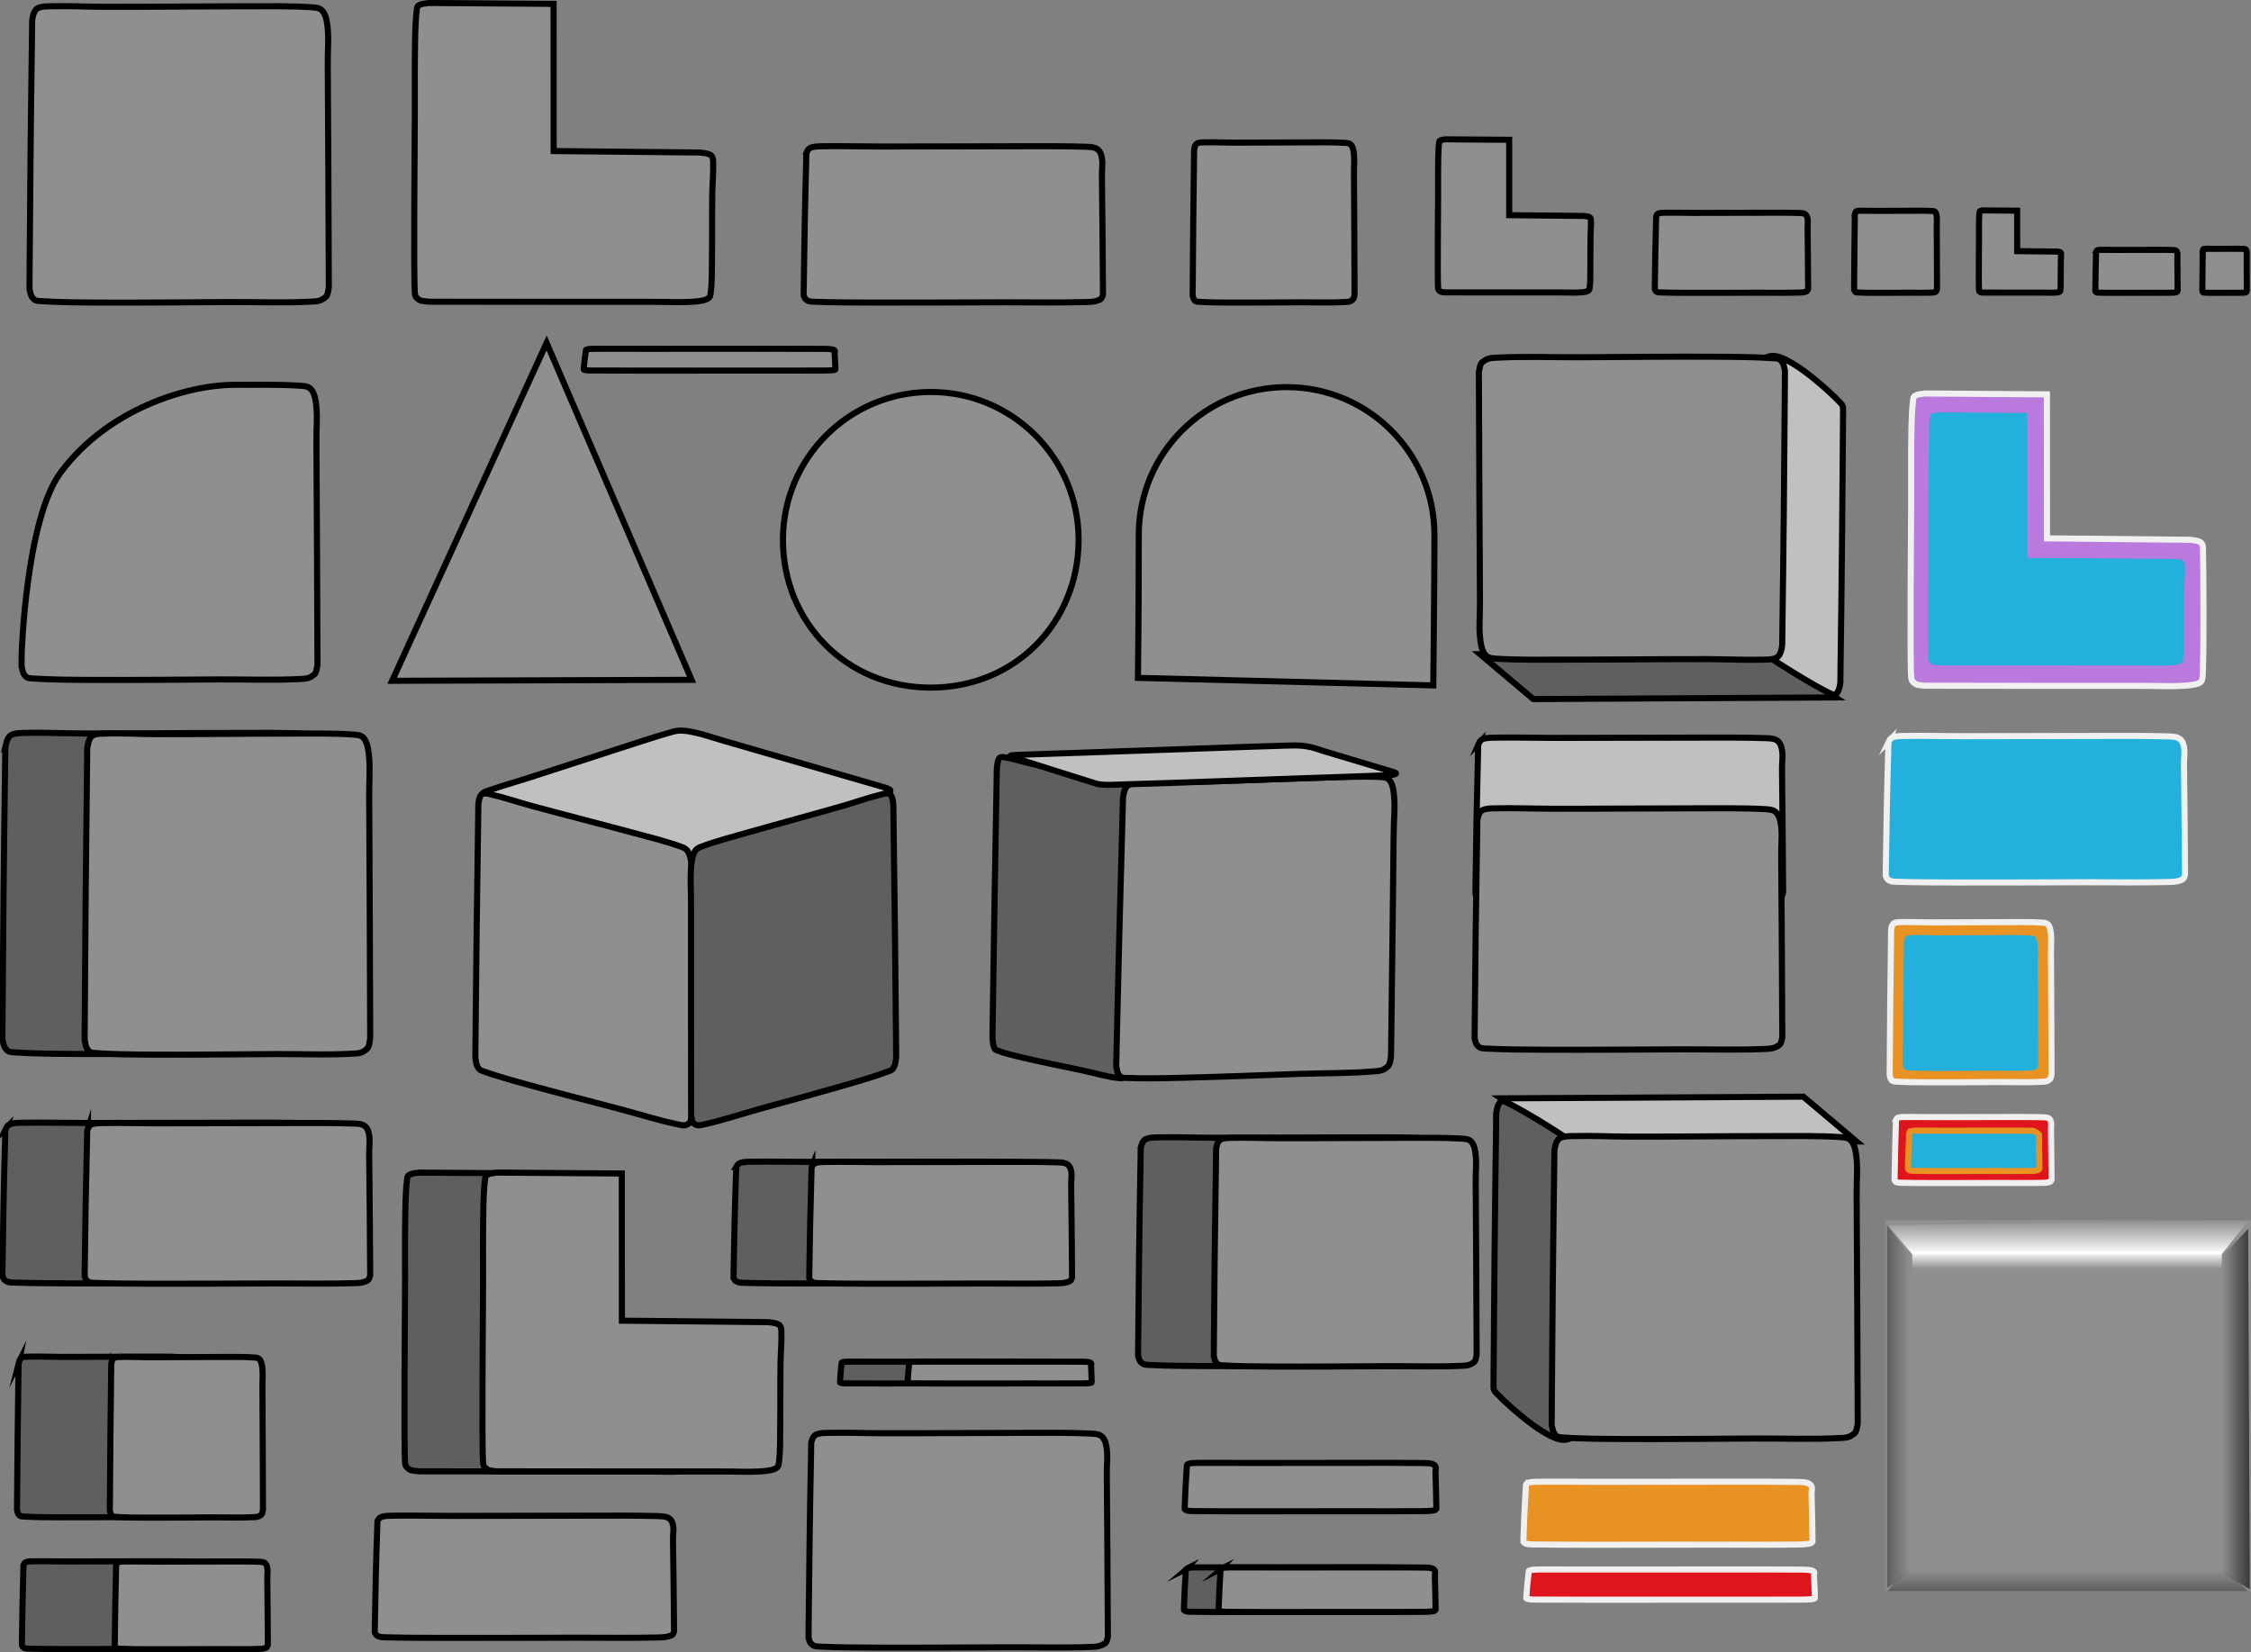 <svg version="1.1" xmlns="http://www.w3.org/2000/svg" xmlns:xlink="http://www.w3.org/1999/xlink" width="461.825" height="339.006" viewBox="0,0,461.825,339.006"><rect x="0" y="0" width="461.825" height="339.006" fill="#808080" stroke="none"/><defs><linearGradient x1="431.184" y1="266.583" x2="431.184" y2="273.583" gradientUnits="userSpaceOnUse" id="color-1"><stop offset="0" stop-color="#ffffff" stop-opacity="0"/><stop offset="1" stop-color="#ffffff"/></linearGradient><linearGradient x1="430.934" y1="273.083" x2="430.934" y2="276.583" gradientUnits="userSpaceOnUse" id="color-2"><stop offset="0" stop-color="#ffffff"/><stop offset="1" stop-color="#ffffff" stop-opacity="0"/></linearGradient><linearGradient x1="394.018" y1="304.833" x2="398.851" y2="304.833" gradientUnits="userSpaceOnUse" id="color-3"><stop offset="0" stop-color="#5f5f5f"/><stop offset="1" stop-color="#5f5f5f" stop-opacity="0"/></linearGradient><linearGradient x1="462.768" y1="305.333" x2="468.434" y2="305.333" gradientUnits="userSpaceOnUse" id="color-4"><stop offset="0" stop-color="#383838" stop-opacity="0"/><stop offset="1" stop-color="#383838"/></linearGradient><linearGradient x1="431.101" y1="338.298" x2="431.101" y2="342.666" gradientUnits="userSpaceOnUse" id="color-5"><stop offset="0" stop-color="#5f5f5f" stop-opacity="0"/><stop offset="1" stop-color="#5f5f5f"/></linearGradient></defs><g transform="translate(-6.859,-16.205)"><g data-paper-data="{&quot;isPaintingLayer&quot;:true}" fill-rule="nonzero" stroke-linejoin="miter" stroke-miterlimit="10" stroke-dasharray="" stroke-dashoffset="0" style="mix-blend-mode: normal"><path d="M13.628,19.466c0.142,-0.606 0.445,-1.295 0.932,-1.553c0.773,-0.404 1.586,-0.392 2.589,-0.414c3.722,-0.115 7.433,0.095 11.184,0.104c9.586,0.023 19.142,-0.107 28.788,-0.104c4.621,0.002 9.268,-0.102 13.876,0.207c1.158,0.08 1.698,0.279 2.175,0.932c0.666,0.985 0.818,2.29 0.932,3.521c0.218,2.475 -0.028,3.87 0,7.456c0.109,14.345 0.14,28.587 0.207,43.078c0.017,3.623 0.041,2.071 -0.104,3.107c-0.083,0.476 -0.184,1.081 -0.58,1.388c-0.707,0.541 -1.188,0.851 -2.63,0.891c-5.67,0.319 -11.396,0.075 -17.086,0.104c-8.945,0.044 -17.785,0.151 -26.613,0.104c-4.133,-0.021 -8.296,-0.043 -12.302,-0.311c-1.002,-0.067 -1.015,-0.228 -1.388,-0.58c-0.352,-0.373 -0.497,-0.911 -0.58,-1.388c-0.145,-1.036 -0.13,0.979 -0.104,-3.107c0.106,-16.344 0.263,-32.878 0.497,-49.291c0.058,-4.103 -0.04,-2.805 0.207,-4.142z" data-paper-data="{&quot;origPos&quot;:null}" fill="#8f8f8f" stroke="#000000" stroke-width="1.25" stroke-linecap="round"/><path d="M172.46,47.253c0.142,-0.32 0.445,-0.683 0.932,-0.82c0.773,-0.213 1.586,-0.207 2.589,-0.219c3.722,-0.061 7.433,0.05 11.184,0.055c9.586,0.012 19.142,-0.057 28.788,-0.055c4.621,0.001 9.268,-0.054 13.876,0.109c1.158,0.042 1.698,0.147 2.175,0.492c0.666,0.52 0.818,1.208 0.932,1.858c0.218,1.306 -0.028,2.042 0,3.934c0.109,7.569 0.14,15.084 0.207,22.73c0.017,1.912 0.041,1.093 -0.104,1.639c-0.083,0.251 -0.184,0.571 -0.58,0.732c-0.707,0.285 -1.188,0.449 -2.63,0.47c-5.67,0.168 -11.396,0.04 -17.086,0.055c-8.945,0.023 -17.785,0.08 -26.613,0.055c-4.133,-0.011 -8.296,-0.023 -12.302,-0.164c-1.002,-0.035 -1.015,-0.12 -1.388,-0.306c-0.352,-0.197 -0.497,-0.481 -0.58,-0.732c-0.145,-0.546 -0.13,0.517 -0.104,-1.639c0.106,-8.624 0.263,-17.348 0.497,-26.009c0.058,-2.165 -0.04,-1.48 0.207,-2.186z" data-paper-data="{&quot;origPos&quot;:null}" fill="#8f8f8f" stroke="#000000" stroke-width="1.25" stroke-linecap="round"/><path d="M251.943,46.482c0.077,-0.328 0.241,-0.7 0.504,-0.84c0.418,-0.218 0.858,-0.212 1.4,-0.224c2.013,-0.062 4.019,0.051 6.048,0.056c5.184,0.012 10.351,-0.058 15.568,-0.056c2.499,0.001 5.012,-0.055 7.504,0.112c0.626,0.043 0.918,0.151 1.176,0.504c0.36,0.533 0.442,1.238 0.504,1.904c0.118,1.338 -0.015,2.093 0,4.032c0.059,7.757 0.076,15.459 0.112,23.295c0.009,1.959 0.022,1.12 -0.056,1.68c-0.045,0.258 -0.099,0.585 -0.314,0.75c-0.382,0.293 -0.643,0.46 -1.422,0.482c-3.066,0.172 -6.163,0.041 -9.24,0.056c-4.837,0.024 -9.618,0.082 -14.392,0.056c-2.235,-0.011 -4.486,-0.023 -6.653,-0.168c-0.542,-0.036 -0.549,-0.123 -0.75,-0.314c-0.19,-0.202 -0.269,-0.493 -0.314,-0.75c-0.078,-0.56 -0.07,0.53 -0.056,-1.68c0.057,-8.838 0.142,-17.78 0.269,-26.655c0.032,-2.219 -0.021,-1.517 0.112,-2.24z" data-paper-data="{&quot;origPos&quot;:null}" fill="#8f8f8f" stroke="#000000" stroke-width="1.25" stroke-linecap="round"/><path d="M54.991,95.166c4.568,0.002 9.161,-0.101 13.716,0.206c1.144,0.079 1.679,0.278 2.149,0.928c0.658,0.981 0.809,2.281 0.921,3.507c0.215,2.466 -0.027,3.855 0,7.428c0.107,14.29 0.139,28.478 0.205,42.914c0.016,3.609 0.041,2.063 -0.102,3.095c-0.082,0.475 -0.182,1.078 -0.573,1.383c-0.699,0.539 -1.175,0.848 -2.6,0.887c-5.604,0.318 -11.266,0.075 -16.89,0.103c-8.842,0.044 -17.581,0.15 -26.307,0.103c-4.085,-0.021 -8.201,-0.043 -12.161,-0.309c-0.99,-0.067 -1.003,-0.227 -1.372,-0.578c-0.348,-0.371 -0.491,-0.908 -0.573,-1.383c-0.143,-1.031 -0.129,0.976 -0.102,-3.095c0,0 0.863,-27.549 7.978,-37.166c9.746,-13.173 26.175,-18.028 35.71,-18.024z" data-paper-data="{&quot;origPos&quot;:null}" fill="#8f8f8f" stroke="#000000" stroke-width="1.25" stroke-linecap="round"/><path d="M119.002,86.572l29.748,69.131l-61.437,0.198z" data-paper-data="{&quot;origPos&quot;:null}" fill="#8f8f8f" stroke="#000000" stroke-width="1.25" stroke-linecap="round"/><path d="M228.154,126.967c0,16.751 -12.843,30.33 -30.33,30.33c-17.486,0 -30.33,-13.579 -30.33,-30.33c0,-16.751 13.579,-30.33 30.33,-30.33c16.751,0 30.33,13.579 30.33,30.33z" data-paper-data="{&quot;origPos&quot;:null}" fill="#8f8f8f" stroke="#000000" stroke-width="1.25" stroke-linecap="butt"/><path d="M301.154,125.967c0,9.537 -0.235,30.88 -0.235,30.88l-60.595,-1.55c0,0 0.17,-12.579 0.17,-29.33c0,-16.751 13.579,-30.33 30.33,-30.33c16.751,0 30.33,13.579 30.33,30.33z" data-paper-data="{&quot;origPos&quot;:null}" fill="#8f8f8f" stroke="#000000" stroke-width="1.25" stroke-linecap="butt"/><g data-paper-data="{&quot;origPos&quot;:null}" stroke="#000000" stroke-width="1.25" stroke-linecap="round"><path d="M106.354,179.516c-0.34,-0.16 -0.629,-0.373 -0.48,-0.536c0.241,-0.257 0.812,-0.435 1.487,-0.662c2.486,-0.851 5.199,-1.63 7.795,-2.461c6.634,-2.123 13.136,-4.272 19.798,-6.413c3.191,-1.026 6.325,-2.079 9.729,-3.037c0.857,-0.24 1.374,-0.318 2.175,-0.285c1.172,0.061 2.221,0.304 3.191,0.539c1.941,0.476 2.781,0.826 5.394,1.579c10.454,3.015 20.779,6.024 31.31,9.079c2.632,0.764 1.527,0.43 2.176,0.681c0.287,0.119 0.655,0.27 0.604,0.423c-0.097,0.272 -0.204,0.444 -1.171,0.773c-3.683,1.326 -7.813,2.546 -11.72,3.815c-6.143,1.995 -12.168,3.981 -18.296,5.93c-2.868,0.913 -5.758,1.833 -8.717,2.665c-0.74,0.208 -0.865,0.177 -1.377,0.185c-0.513,-0.001 -1.002,-0.083 -1.404,-0.165c-0.849,-0.187 0.619,0.236 -2.319,-0.635c-11.752,-3.486 -23.606,-7.023 -35.319,-10.552c-2.928,-0.882 -2.057,-0.585 -2.854,-0.923z" data-paper-data="{&quot;origPos&quot;:null,&quot;origRot&quot;:0}" fill="#c0c0c0"/><path d="M105.127,180.412c0.105,-0.545 0.327,-1.137 0.68,-1.286c0.56,-0.231 1.148,-0.061 1.873,0.114c2.691,0.618 5.373,1.54 8.084,2.281c6.93,1.893 13.838,3.635 20.811,5.521c3.341,0.903 6.701,1.713 10.03,2.904c0.837,0.301 1.227,0.595 1.568,1.305c0.477,1.061 0.582,2.324 0.66,3.51c0.148,2.382 -0.036,3.652 -0.03,7.047c0.021,13.579 -0.014,27.046 -0.024,40.756c-0.003,3.427 0.022,1.966 -0.087,2.916c-0.062,0.434 -0.137,0.986 -0.425,1.198c-0.513,0.373 -0.863,0.573 -1.905,0.328c-4.1,-0.805 -8.239,-2.153 -12.352,-3.237c-6.467,-1.704 -12.858,-3.328 -19.239,-5.096c-2.987,-0.827 -5.997,-1.66 -8.892,-2.695c-0.724,-0.259 -0.733,-0.413 -1.001,-0.819c-0.253,-0.421 -0.356,-0.958 -0.414,-1.425c-0.101,-1.007 -0.098,0.9 -0.062,-2.956c0.142,-15.427 0.323,-31.023 0.558,-46.49c0.059,-3.867 -0.017,-2.659 0.166,-3.875z" data-paper-data="{&quot;origPos&quot;:null,&quot;origRot&quot;:0}" fill="#8f8f8f"/><path d="M190.018,180.412c0.174,1.216 0.102,0.008 0.158,3.875c0.223,15.467 0.394,31.064 0.529,46.49c0.034,3.857 0.036,1.949 -0.059,2.956c-0.055,0.466 -0.152,1.004 -0.392,1.425c-0.254,0.406 -0.262,0.56 -0.948,0.819c-2.743,1.035 -5.595,1.868 -8.426,2.695c-6.047,1.768 -12.103,3.392 -18.231,5.096c-3.898,1.084 -7.82,2.432 -11.705,3.237c-0.988,0.244 -1.319,0.045 -1.805,-0.328c-0.272,-0.212 -0.344,-0.764 -0.403,-1.198c-0.103,-0.95 -0.08,0.511 -0.083,-2.916c-0.009,-13.709 -0.042,-27.176 -0.022,-40.756c0.005,-3.395 -0.168,-4.665 -0.028,-7.047c0.074,-1.186 0.172,-2.449 0.625,-3.51c0.324,-0.71 0.693,-1.004 1.486,-1.305c3.155,-1.191 6.339,-2.001 9.505,-2.904c6.608,-1.886 13.154,-3.628 19.72,-5.521c2.57,-0.74 5.111,-1.663 7.661,-2.281c0.687,-0.175 1.244,-0.345 1.775,-0.114c0.334,0.149 0.545,0.741 0.644,1.286z" data-paper-data="{&quot;origPos&quot;:null,&quot;origRot&quot;:0,&quot;index&quot;:null}" fill="#5f5f5f"/></g><g data-paper-data="{&quot;origPos&quot;:null}" stroke="#000000" stroke-width="1.25" stroke-linecap="round"><path d="M211.454,173.218c0.071,-0.591 0.215,-1.248 0.437,-1.457c0.352,-0.326 0.718,-0.232 1.168,-0.154c1.674,0.258 3.34,0.838 5.026,1.221c4.309,0.981 8.605,1.806 12.941,2.774c2.077,0.464 4.167,0.825 6.235,1.594c0.519,0.195 0.76,0.448 0.967,1.147c0.288,1.05 0.341,2.367 0.378,3.606c0.069,2.491 -0.058,3.859 -0.087,7.44c-0.118,14.325 -0.27,28.54 -0.409,43.007c-0.035,3.617 -0.006,2.071 -0.083,3.09c-0.043,0.467 -0.095,1.061 -0.277,1.327c-0.324,0.469 -0.544,0.731 -1.193,0.626c-2.552,-0.248 -5.124,-1.064 -7.681,-1.605c-4.021,-0.85 -7.996,-1.627 -11.964,-2.557c-1.857,-0.434 -3.729,-0.872 -5.526,-1.54c-0.45,-0.167 -0.454,-0.329 -0.617,-0.717c-0.154,-0.407 -0.213,-0.959 -0.245,-1.443c-0.053,-1.048 -0.07,0.964 -0.01,-3.11c0.238,-16.298 0.502,-32.781 0.798,-49.136c0.074,-4.089 0.015,-2.803 0.141,-4.112z" data-paper-data="{&quot;origPos&quot;:null,&quot;origRot&quot;:0}" fill="#5f5f5f"/><path d="M237.436,178.915c0.14,-0.61 0.43,-1.306 0.881,-1.578c0.716,-0.424 1.463,-0.434 2.383,-0.482c3.419,-0.213 6.822,-0.101 10.265,-0.192c8.8,-0.23 17.574,-0.612 26.429,-0.863c4.242,-0.12 8.51,-0.346 12.735,-0.159c1.062,0.049 1.554,0.234 1.981,0.874c0.596,0.967 0.714,2.268 0.798,3.496c0.16,2.469 -0.088,3.87 -0.121,7.455c-0.133,14.34 -0.335,28.579 -0.509,43.067c-0.044,3.622 0.004,2.07 -0.145,3.109c-0.084,0.478 -0.186,1.086 -0.555,1.403c-0.658,0.56 -1.105,0.882 -2.429,0.96c-5.21,0.469 -10.464,0.376 -15.687,0.554c-8.213,0.28 -16.33,0.62 -24.433,0.806c-3.793,0.088 -7.615,0.176 -11.289,0.014c-0.919,-0.041 -0.928,-0.201 -1.264,-0.543c-0.317,-0.363 -0.442,-0.898 -0.51,-1.372c-0.116,-1.032 -0.135,0.982 -0.045,-3.104c0.362,-16.345 0.775,-32.881 1.256,-49.298c0.12,-4.104 0.009,-2.803 0.257,-4.147z" data-paper-data="{&quot;origPos&quot;:null,&quot;origRot&quot;:0}" fill="#8f8f8f"/><path d="M214.131,171.37c-0.058,-0.066 0.018,-0.147 0.422,-0.19c0.643,-0.068 1.465,-0.095 2.465,-0.132c3.704,-0.142 7.504,-0.25 11.279,-0.381c9.645,-0.333 19.21,-0.68 28.909,-1.018c4.647,-0.162 9.285,-0.335 14.02,-0.464c1.19,-0.032 1.8,-0.031 2.495,0.018c0.996,0.076 1.581,0.203 2.105,0.324c1.04,0.243 1.255,0.393 2.473,0.754c4.866,1.448 9.621,2.888 14.494,4.352c1.218,0.366 -0.109,0.606 -1.546,0.661c-5.595,0.231 -11.433,0.406 -17.144,0.608c-8.979,0.317 -17.832,0.637 -26.723,0.941c-4.162,0.142 -8.355,0.286 -12.472,0.399c-1.03,0.028 -1.096,0.012 -1.587,-0.01c-0.478,-0.025 -0.802,-0.075 -1.043,-0.12c-0.489,-0.1 0.194,0.104 -1.134,-0.311c-5.313,-1.657 -10.638,-3.336 -15.846,-5.005c-1.302,-0.417 -0.97,-0.282 -1.165,-0.426z" data-paper-data="{&quot;origPos&quot;:null,&quot;origRot&quot;:0}" fill="#c0c0c0"/></g><g data-paper-data="{&quot;origPos&quot;:null}" stroke="#000000" stroke-width="1.25" stroke-linecap="round"><path d="M8.129,168.73c0.154,-0.657 0.483,-1.403 1.01,-1.683c0.837,-0.438 1.719,-0.425 2.806,-0.449c4.034,-0.124 8.055,0.103 12.12,0.112c10.389,0.025 20.744,-0.116 31.198,-0.112c5.008,0.002 10.045,-0.11 15.038,0.224c1.255,0.086 1.84,0.303 2.357,1.01c0.722,1.067 0.886,2.482 1.01,3.816c0.236,2.682 -0.03,4.194 0,8.08c0.118,15.546 0.152,30.981 0.224,46.685c0.018,3.926 0.045,2.244 -0.112,3.367c-0.09,0.516 -0.199,1.172 -0.628,1.504c-0.766,0.586 -1.288,0.922 -2.85,0.965c-6.145,0.346 -12.351,0.082 -18.517,0.112c-9.694,0.048 -19.275,0.164 -28.842,0.112c-4.479,-0.023 -8.991,-0.046 -13.332,-0.337c-1.086,-0.073 -1.1,-0.247 -1.504,-0.628c-0.382,-0.404 -0.539,-0.988 -0.628,-1.504c-0.157,-1.122 -0.141,1.061 -0.112,-3.367c0.115,-17.713 0.285,-35.631 0.539,-53.419c0.063,-4.447 -0.043,-3.039 0.224,-4.489z" fill="#5f5f5f"/><path d="M24.914,168.864c0.136,-0.657 0.425,-1.403 0.889,-1.683c0.737,-0.438 1.513,-0.425 2.47,-0.449c3.551,-0.124 7.09,0.103 10.669,0.112c9.145,0.025 18.26,-0.116 27.462,-0.112c4.409,0.002 8.842,-0.11 13.237,0.224c1.104,0.086 1.62,0.303 2.074,1.01c0.635,1.067 0.78,2.482 0.889,3.816c0.208,2.682 -0.026,4.194 0,8.08c0.104,15.546 0.134,30.981 0.198,46.685c0.016,3.926 0.04,2.244 -0.099,3.367c-0.079,0.516 -0.175,1.172 -0.553,1.504c-0.674,0.586 -1.134,0.922 -2.509,0.965c-5.409,0.346 -10.872,0.082 -16.299,0.112c-8.533,0.048 -16.966,0.164 -25.388,0.112c-3.942,-0.023 -7.914,-0.046 -11.736,-0.337c-0.956,-0.073 -0.968,-0.247 -1.324,-0.628c-0.336,-0.404 -0.474,-0.988 -0.553,-1.504c-0.138,-1.122 -0.124,1.061 -0.099,-3.367c0.101,-17.713 0.251,-35.631 0.474,-53.419c0.056,-4.447 -0.038,-3.039 0.198,-4.489z" fill="#8f8f8f"/></g><path d="M394.46,168.187c0.142,-0.3 0.445,-0.641 0.932,-0.769c0.773,-0.2 1.586,-0.194 2.589,-0.205c3.722,-0.057 7.433,0.047 11.184,0.051c9.586,0.011 19.142,-0.053 28.788,-0.051c4.621,0.001 9.268,-0.05 13.876,0.102c1.158,0.039 1.698,0.138 2.175,0.461c0.666,0.487 0.818,1.133 0.932,1.742c0.218,1.225 -0.028,1.915 0,3.689c0.109,7.098 0.14,14.144 0.207,21.314c0.017,1.792 0.041,1.025 -0.104,1.537c-0.083,0.236 -0.184,0.535 -0.58,0.687c-0.707,0.268 -1.188,0.421 -2.63,0.441c-5.67,0.158 -11.396,0.037 -17.086,0.051c-8.945,0.022 -17.785,0.075 -26.613,0.051c-4.133,-0.01 -8.296,-0.021 -12.302,-0.154c-1.002,-0.033 -1.015,-0.113 -1.388,-0.287c-0.352,-0.184 -0.497,-0.451 -0.58,-0.687c-0.145,-0.512 -0.13,0.484 -0.104,-1.537c0.106,-8.087 0.263,-16.267 0.497,-24.388c0.058,-2.03 -0.04,-1.388 0.207,-2.049z" data-paper-data="{&quot;origPos&quot;:null}" fill="#23b0dc" stroke="#f0f0f0" stroke-width="1.25" stroke-linecap="round"/><g data-paper-data="{&quot;origPos&quot;:null}" stroke-width="1.25" stroke-linecap="round"><path d="M394.943,206.482c0.077,-0.328 0.241,-0.7 0.504,-0.84c0.418,-0.218 0.858,-0.212 1.4,-0.224c2.013,-0.062 4.019,0.051 6.048,0.056c5.184,0.012 10.351,-0.058 15.568,-0.056c2.499,0.001 5.012,-0.055 7.504,0.112c0.626,0.043 0.918,0.151 1.176,0.504c0.36,0.533 0.442,1.238 0.504,1.904c0.118,1.338 -0.015,2.093 0,4.032c0.059,7.757 0.076,15.459 0.112,23.295c0.009,1.959 0.022,1.12 -0.056,1.68c-0.045,0.258 -0.099,0.585 -0.314,0.75c-0.382,0.293 -0.643,0.46 -1.422,0.482c-3.066,0.172 -6.163,0.041 -9.24,0.056c-4.837,0.024 -9.618,0.082 -14.392,0.056c-2.235,-0.011 -4.486,-0.023 -6.653,-0.168c-0.542,-0.036 -0.549,-0.123 -0.75,-0.314c-0.19,-0.202 -0.269,-0.493 -0.314,-0.75c-0.078,-0.56 -0.07,0.53 -0.056,-1.68c0.057,-8.838 0.142,-17.78 0.269,-26.655c0.032,-2.219 -0.021,-1.517 0.112,-2.24z" data-paper-data="{&quot;origPos&quot;:null}" fill="#e89223" stroke="#f0f0f0"/><path d="M397.546,208.984c0.064,-0.278 0.202,-0.594 0.422,-0.712c0.35,-0.185 0.719,-0.18 1.173,-0.19c1.686,-0.053 3.367,0.043 5.066,0.047c4.342,0.01 8.67,-0.049 13.039,-0.047c2.093,0.001 4.198,-0.047 6.285,0.095c0.524,0.036 0.769,0.128 0.985,0.427c0.302,0.452 0.37,1.05 0.422,1.615c0.099,1.135 -0.013,1.775 0,3.419c0.049,6.578 0.063,13.109 0.094,19.755c0.008,1.661 0.019,0.95 -0.047,1.425c-0.038,0.218 -0.083,0.496 -0.263,0.636c-0.32,0.248 -0.538,0.39 -1.191,0.408c-2.568,0.146 -5.162,0.035 -7.739,0.047c-4.052,0.02 -8.056,0.069 -12.054,0.048c-1.872,-0.01 -3.758,-0.02 -5.572,-0.142c-0.454,-0.031 -0.46,-0.104 -0.628,-0.266c-0.159,-0.171 -0.225,-0.418 -0.263,-0.636c-0.066,-0.475 -0.059,0.449 -0.047,-1.425c0.048,-7.495 0.119,-15.077 0.225,-22.604c0.026,-1.882 -0.018,-1.286 0.094,-1.9z" data-paper-data="{&quot;origPos&quot;:null}" fill="#23b0dc" stroke="none"/></g><g data-paper-data="{&quot;origPos&quot;:null}" stroke-width="1.25" stroke-linecap="round"><path d="M395.931,245.845c0.075,-0.135 0.234,-0.289 0.489,-0.346c0.405,-0.09 0.832,-0.087 1.358,-0.092c1.952,-0.026 3.898,0.021 5.866,0.023c5.028,0.005 10.04,-0.024 15.099,-0.023c2.424,0 4.861,-0.023 7.278,0.046c0.607,0.018 0.891,0.062 1.141,0.208c0.349,0.22 0.429,0.511 0.489,0.785c0.114,0.552 -0.015,0.863 0,1.662c0.057,3.198 0.073,6.374 0.109,9.604c0.009,0.808 0.022,0.462 -0.054,0.693c-0.043,0.106 -0.097,0.241 -0.304,0.309c-0.371,0.121 -0.623,0.19 -1.38,0.199c-2.974,0.071 -5.977,0.017 -8.962,0.023c-4.692,0.01 -9.328,0.034 -13.958,0.023c-2.168,-0.005 -4.351,-0.01 -6.452,-0.069c-0.525,-0.015 -0.532,-0.051 -0.728,-0.129c-0.185,-0.083 -0.261,-0.203 -0.304,-0.309c-0.076,-0.231 -0.068,0.218 -0.054,-0.693c0.056,-3.644 0.138,-7.33 0.261,-10.99c0.031,-0.915 -0.021,-0.625 0.109,-0.924z" data-paper-data="{&quot;origPos&quot;:null}" fill="#df141d" stroke="#f0f0f0"/><path d="M399.032,248.283c0.339,-0.076 0.697,-0.074 1.137,-0.078c1.635,-0.022 3.265,0.018 4.913,0.02c4.211,0.004 8.409,-0.02 12.647,-0.02c2.03,0 4.072,-0.019 6.096,0.039c0.509,0.015 1.315,0.609 1.365,0.842c0.096,0.468 -0.012,1.732 0,2.41c0.048,2.712 0.061,1.205 0.091,3.945c0.007,0.685 0.018,0.392 -0.045,0.587c-0.036,0.09 -0.081,0.204 -0.255,0.262c-0.311,0.102 -0.522,0.161 -1.155,0.168c-2.491,0.06 -5.007,0.014 -7.506,0.02c-3.93,0.008 -7.813,0.029 -11.691,0.02c-1.815,-0.004 -3.645,-0.008 -5.404,-0.059c-0.44,-0.013 -0.446,-0.043 -0.61,-0.11c-0.155,-0.07 -0.218,-0.172 -0.255,-0.262c-0.064,-0.196 -0.057,0.185 -0.046,-0.587c0.047,-3.09 0.116,-3.016 0.218,-6.119c0.026,-0.776 -0.017,-0.53 0.091,-0.783c0,0 0.196,-0.245 0.409,-0.294z" data-paper-data="{&quot;origPos&quot;:null}" fill="#23b0dc" stroke="#e89223"/></g><g data-paper-data="{&quot;origPos&quot;:null}" stroke="#000000" stroke-width="1.25" stroke-linecap="round"><path d="M8.129,247.646c0.154,-0.329 0.483,-0.702 1.01,-0.842c0.837,-0.219 1.719,-0.213 2.806,-0.225c4.034,-0.062 8.055,0.051 12.12,0.056c10.389,0.012 20.744,-0.058 31.198,-0.056c5.008,0.001 10.045,-0.055 15.038,0.112c1.255,0.043 1.84,0.151 2.357,0.505c0.722,0.534 0.886,1.242 1.01,1.91c0.236,1.342 -0.03,2.099 0,4.044c0.118,7.78 0.152,15.505 0.224,23.364c0.018,1.965 0.045,1.123 -0.112,1.685c-0.09,0.258 -0.199,0.587 -0.628,0.753c-0.766,0.293 -1.288,0.462 -2.85,0.483c-6.145,0.173 -12.351,0.041 -18.517,0.056c-9.694,0.024 -19.275,0.082 -28.842,0.056c-4.479,-0.011 -8.991,-0.023 -13.332,-0.168c-1.086,-0.036 -1.1,-0.124 -1.504,-0.315c-0.382,-0.202 -0.539,-0.494 -0.628,-0.753c-0.157,-0.562 -0.141,0.531 -0.112,-1.685c0.115,-8.864 0.285,-17.832 0.539,-26.734c0.063,-2.225 -0.043,-1.521 0.224,-2.247z" fill="#5f5f5f"/><path d="M24.914,247.713c0.136,-0.329 0.425,-0.702 0.889,-0.842c0.737,-0.219 1.513,-0.213 2.47,-0.225c3.551,-0.062 7.09,0.051 10.669,0.056c9.145,0.012 18.26,-0.058 27.462,-0.056c4.409,0.001 8.842,-0.055 13.237,0.112c1.104,0.043 1.62,0.151 2.074,0.505c0.635,0.534 0.78,1.242 0.889,1.91c0.208,1.342 -0.026,2.099 0,4.044c0.104,7.78 0.134,15.505 0.198,23.364c0.016,1.965 0.04,1.123 -0.099,1.685c-0.079,0.258 -0.175,0.587 -0.553,0.753c-0.674,0.293 -1.134,0.462 -2.509,0.483c-5.409,0.173 -10.872,0.041 -16.299,0.056c-8.533,0.024 -16.966,0.082 -25.388,0.056c-3.942,-0.011 -7.914,-0.023 -11.736,-0.168c-0.956,-0.036 -0.968,-0.124 -1.324,-0.315c-0.336,-0.202 -0.474,-0.494 -0.553,-0.753c-0.138,-0.562 -0.124,0.531 -0.099,-1.685c0.101,-8.864 0.251,-17.832 0.474,-26.734c0.056,-2.225 -0.038,-1.521 0.198,-2.247z" fill="#8f8f8f"/></g><g data-paper-data="{&quot;origPos&quot;:null}" stroke="#000000" stroke-width="1.25" stroke-linecap="round"><path d="M10.766,295.646c0.083,-0.329 0.259,-0.702 0.542,-0.842c0.449,-0.219 0.922,-0.213 1.504,-0.225c2.163,-0.062 4.319,0.051 6.499,0.056c5.571,0.012 11.124,-0.058 16.729,-0.056c2.686,0.001 5.386,-0.055 8.064,0.112c0.673,0.043 0.987,0.151 1.264,0.505c0.387,0.534 0.475,1.242 0.542,1.91c0.127,1.342 -0.016,2.099 0,4.044c0.063,7.78 0.081,15.505 0.12,23.364c0.01,1.965 0.024,1.123 -0.06,1.685c-0.048,0.258 -0.107,0.587 -0.337,0.753c-0.411,0.293 -0.691,0.462 -1.528,0.483c-3.295,0.173 -6.623,0.041 -9.929,0.056c-5.198,0.024 -10.335,0.082 -15.465,0.056c-2.402,-0.011 -4.821,-0.023 -7.149,-0.168c-0.582,-0.036 -0.59,-0.124 -0.806,-0.315c-0.205,-0.202 -0.289,-0.494 -0.337,-0.753c-0.084,-0.562 -0.076,0.531 -0.06,-1.685c0.062,-8.864 0.153,-17.832 0.289,-26.734c0.034,-2.225 -0.023,-1.521 0.12,-2.247z" fill="#5f5f5f"/><path d="M29.767,295.713c0.073,-0.329 0.228,-0.702 0.477,-0.842c0.395,-0.219 0.811,-0.213 1.324,-0.225c1.904,-0.062 3.802,0.051 5.721,0.056c4.904,0.012 9.791,-0.058 14.726,-0.056c2.364,0.001 4.741,-0.055 7.098,0.112c0.592,0.043 0.869,0.151 1.112,0.505c0.341,0.534 0.418,1.242 0.477,1.91c0.111,1.342 -0.014,2.099 0,4.044c0.056,7.78 0.072,15.505 0.106,23.364c0.008,1.965 0.021,1.123 -0.053,1.685c-0.042,0.258 -0.094,0.587 -0.297,0.753c-0.362,0.293 -0.608,0.462 -1.345,0.483c-2.9,0.173 -5.83,0.041 -8.74,0.056c-4.576,0.024 -9.098,0.082 -13.613,0.056c-2.114,-0.011 -4.244,-0.023 -6.293,-0.168c-0.513,-0.036 -0.519,-0.124 -0.71,-0.315c-0.18,-0.202 -0.254,-0.494 -0.297,-0.753c-0.074,-0.562 -0.067,0.531 -0.053,-1.685c0.054,-8.864 0.135,-17.832 0.254,-26.734c0.03,-2.225 -0.02,-1.521 0.106,-2.247z" data-paper-data="{&quot;origPos&quot;:null}" fill="#8f8f8f"/></g><g data-paper-data="{&quot;origPos&quot;:null}" stroke="#000000" stroke-width="1.25" stroke-linecap="round"><path d="M310.304,168.645c0.146,-0.335 0.458,-0.715 0.958,-0.857c0.794,-0.223 1.631,-0.216 2.661,-0.229c3.826,-0.063 7.64,0.052 11.496,0.057c9.853,0.013 19.676,-0.059 29.591,-0.057c4.75,0.001 9.527,-0.056 14.263,0.114c1.19,0.044 1.746,0.154 2.235,0.514c0.685,0.544 0.841,1.264 0.958,1.943c0.224,1.366 -0.029,2.136 0,4.115c0.112,7.917 0.144,15.778 0.213,23.776c0.017,1.999 0.043,1.143 -0.106,1.715c-0.085,0.263 -0.189,0.597 -0.596,0.766c-0.727,0.299 -1.222,0.47 -2.704,0.491c-5.828,0.176 -11.715,0.042 -17.563,0.057c-9.195,0.024 -18.282,0.083 -27.356,0.057c-4.248,-0.012 -8.528,-0.024 -12.645,-0.171c-1.03,-0.037 -1.043,-0.126 -1.426,-0.32c-0.362,-0.206 -0.511,-0.503 -0.596,-0.766c-0.149,-0.572 -0.134,0.54 -0.106,-1.715c0.109,-9.021 0.271,-18.146 0.511,-27.205c0.06,-2.265 -0.041,-1.548 0.213,-2.286z" data-paper-data="{&quot;origPos&quot;:null}" fill="#c0c0c0"/><path d="M310.137,183.672c0.146,-0.494 0.458,-1.055 0.958,-1.266c0.794,-0.329 1.631,-0.319 2.661,-0.338c3.826,-0.093 7.64,0.077 11.496,0.084c9.853,0.019 19.676,-0.087 29.591,-0.084c4.75,0.001 9.527,-0.083 14.263,0.169c1.19,0.065 1.746,0.228 2.235,0.759c0.685,0.803 0.841,1.866 0.958,2.869c0.224,2.017 -0.029,3.154 0,6.076c0.112,11.69 0.144,23.297 0.213,35.106c0.017,2.952 0.043,1.688 -0.106,2.532c-0.085,0.388 -0.189,0.881 -0.596,1.131c-0.727,0.441 -1.222,0.694 -2.704,0.726c-5.828,0.26 -11.715,0.061 -17.563,0.084c-9.195,0.036 -18.282,0.123 -27.356,0.084c-4.248,-0.017 -8.528,-0.035 -12.645,-0.253c-1.03,-0.055 -1.043,-0.186 -1.426,-0.473c-0.362,-0.304 -0.511,-0.743 -0.596,-1.131c-0.149,-0.844 -0.134,0.798 -0.106,-2.532c0.109,-13.319 0.271,-26.794 0.511,-40.17c0.06,-3.344 -0.041,-2.286 0.213,-3.376z" data-paper-data="{&quot;origPos&quot;:null}" fill="#8f8f8f"/></g><g data-paper-data="{&quot;origPos&quot;:null}" stroke="#000000" stroke-width="1.25" stroke-linecap="round"><path d="M11.766,337.153c0.083,-0.18 0.259,-0.384 0.542,-0.46c0.449,-0.12 0.922,-0.116 1.504,-0.123c2.163,-0.034 4.319,0.028 6.499,0.031c5.571,0.007 11.124,-0.032 16.729,-0.031c2.686,0 5.386,-0.03 8.064,0.061c0.673,0.024 0.987,0.083 1.264,0.276c0.387,0.292 0.475,0.678 0.542,1.043c0.127,0.733 -0.016,1.147 0,2.209c0.063,4.25 0.081,8.47 0.12,12.764c0.01,1.073 0.024,0.614 -0.06,0.92c-0.048,0.141 -0.107,0.32 -0.337,0.411c-0.411,0.16 -0.691,0.252 -1.528,0.264c-3.295,0.095 -6.623,0.022 -9.929,0.031c-5.198,0.013 -10.335,0.045 -15.465,0.031c-2.402,-0.006 -4.821,-0.013 -7.149,-0.092c-0.582,-0.02 -0.59,-0.068 -0.806,-0.172c-0.205,-0.11 -0.289,-0.27 -0.337,-0.411c-0.084,-0.307 -0.076,0.29 -0.06,-0.92c0.062,-4.843 0.153,-9.741 0.289,-14.604c0.034,-1.216 -0.023,-0.831 0.12,-1.227z" data-paper-data="{&quot;origPos&quot;:null}" fill="#5f5f5f"/><path d="M30.767,337.19c0.073,-0.18 0.228,-0.384 0.477,-0.46c0.395,-0.12 0.811,-0.116 1.324,-0.123c1.904,-0.034 3.802,0.028 5.721,0.031c4.904,0.007 9.791,-0.032 14.726,-0.031c2.364,0 4.741,-0.03 7.098,0.061c0.592,0.024 0.869,0.083 1.112,0.276c0.341,0.292 0.418,0.678 0.477,1.043c0.111,0.733 -0.014,1.147 0,2.209c0.056,4.25 0.072,8.47 0.106,12.764c0.008,1.073 0.021,0.614 -0.053,0.92c-0.042,0.141 -0.094,0.32 -0.297,0.411c-0.362,0.16 -0.608,0.252 -1.345,0.264c-2.9,0.095 -5.83,0.022 -8.74,0.031c-4.576,0.013 -9.098,0.045 -13.613,0.031c-2.114,-0.006 -4.244,-0.013 -6.293,-0.092c-0.513,-0.02 -0.519,-0.068 -0.71,-0.172c-0.18,-0.11 -0.254,-0.27 -0.297,-0.411c-0.074,-0.307 -0.067,0.29 -0.053,-0.92c0.054,-4.843 0.135,-9.741 0.254,-14.604c0.03,-1.216 -0.02,-0.831 0.106,-1.227z" data-paper-data="{&quot;origPos&quot;:null}" fill="#8f8f8f"/></g><g data-paper-data="{&quot;origPos&quot;:null}" stroke="#000000" stroke-width="1.25" stroke-linecap="round"><path d="M158.067,255.383c0.142,-0.249 0.444,-0.532 0.93,-0.639c0.771,-0.166 1.583,-0.161 2.583,-0.17c3.713,-0.047 7.415,0.039 11.157,0.043c9.563,0.009 19.095,-0.044 28.718,-0.043c4.61,0.001 9.246,-0.042 13.842,0.085c1.155,0.033 1.694,0.115 2.169,0.383c0.664,0.405 0.816,0.941 0.93,1.447c0.217,1.018 -0.028,1.591 0,3.065c0.108,5.898 0.14,11.753 0.207,17.71c0.017,1.489 0.041,0.851 -0.103,1.277c-0.083,0.196 -0.183,0.445 -0.578,0.57c-0.705,0.222 -1.185,0.35 -2.624,0.366c-5.656,0.131 -11.369,0.031 -17.045,0.043c-8.924,0.018 -17.742,0.062 -26.549,0.043c-4.123,-0.009 -8.276,-0.018 -12.272,-0.128c-1,-0.028 -1.012,-0.094 -1.384,-0.238c-0.351,-0.153 -0.496,-0.375 -0.578,-0.57c-0.145,-0.426 -0.13,0.403 -0.103,-1.277c0.106,-6.719 0.263,-13.517 0.496,-20.265c0.058,-1.687 -0.04,-1.153 0.207,-1.703z" fill="#5f5f5f"/><path d="M173.517,255.434c0.125,-0.249 0.391,-0.532 0.818,-0.639c0.678,-0.166 1.393,-0.161 2.273,-0.17c3.268,-0.047 6.527,0.039 9.82,0.043c8.418,0.009 16.808,-0.044 25.279,-0.043c4.058,0.001 8.139,-0.042 12.185,0.085c1.017,0.033 1.491,0.115 1.91,0.383c0.585,0.405 0.718,0.941 0.818,1.447c0.191,1.018 -0.024,1.591 0,3.065c0.095,5.898 0.123,11.753 0.182,17.71c0.015,1.489 0.036,0.851 -0.091,1.277c-0.073,0.196 -0.162,0.445 -0.509,0.57c-0.621,0.222 -1.044,0.35 -2.31,0.366c-4.979,0.131 -10.007,0.031 -15.004,0.043c-7.855,0.018 -15.617,0.062 -23.369,0.043c-3.629,-0.009 -7.285,-0.018 -10.803,-0.128c-0.88,-0.028 -0.891,-0.094 -1.218,-0.238c-0.309,-0.153 -0.436,-0.375 -0.509,-0.57c-0.127,-0.426 -0.114,0.403 -0.091,-1.277c0.093,-6.719 0.231,-13.517 0.436,-20.265c0.051,-1.687 -0.035,-1.153 0.182,-1.703z" fill="#8f8f8f"/></g><g data-paper-data="{&quot;origPos&quot;:null}" stroke="#000000" stroke-width="1.25" stroke-linecap="round"><path d="M241.067,251.106c0.142,-0.468 0.444,-1 0.93,-1.199c0.771,-0.312 1.583,-0.303 2.583,-0.32c3.713,-0.089 7.415,0.073 11.157,0.08c9.563,0.018 19.095,-0.083 28.718,-0.08c4.61,0.001 9.246,-0.078 13.842,0.16c1.155,0.061 1.694,0.216 2.169,0.72c0.664,0.76 0.816,1.768 0.93,2.718c0.217,1.911 -0.028,2.988 0,5.756c0.108,11.075 0.14,22.07 0.207,33.258c0.017,2.797 0.041,1.599 -0.103,2.398c-0.083,0.368 -0.183,0.835 -0.579,1.071c-0.705,0.418 -1.185,0.657 -2.624,0.688c-5.656,0.246 -11.369,0.058 -17.045,0.08c-8.924,0.034 -17.742,0.117 -26.549,0.08c-4.123,-0.016 -8.276,-0.033 -12.272,-0.24c-1,-0.052 -1.012,-0.176 -1.384,-0.448c-0.351,-0.288 -0.496,-0.704 -0.579,-1.071c-0.145,-0.799 -0.13,0.756 -0.103,-2.398c0.106,-12.618 0.263,-25.383 0.496,-38.055c0.058,-3.168 -0.04,-2.165 0.207,-3.198z" fill="#5f5f5f"/><path d="M256.517,251.202c0.125,-0.468 0.391,-1 0.818,-1.199c0.678,-0.312 1.393,-0.303 2.273,-0.32c3.268,-0.089 6.527,0.073 9.82,0.08c8.418,0.018 16.808,-0.083 25.279,-0.08c4.058,0.001 8.139,-0.078 12.185,0.16c1.017,0.061 1.491,0.216 1.91,0.72c0.585,0.76 0.718,1.768 0.818,2.718c0.191,1.911 -0.024,2.988 0,5.756c0.095,11.075 0.123,22.07 0.182,33.258c0.015,2.797 0.036,1.599 -0.091,2.398c-0.073,0.368 -0.162,0.835 -0.509,1.071c-0.621,0.418 -1.044,0.657 -2.31,0.688c-4.979,0.246 -10.007,0.058 -15.004,0.08c-7.855,0.034 -15.617,0.117 -23.369,0.08c-3.629,-0.016 -7.285,-0.033 -10.803,-0.24c-0.88,-0.052 -0.891,-0.176 -1.218,-0.448c-0.309,-0.288 -0.436,-0.704 -0.509,-1.071c-0.127,-0.799 -0.114,0.756 -0.091,-2.398c0.093,-12.618 0.231,-25.383 0.436,-38.055c0.051,-3.168 -0.035,-2.165 0.182,-3.198z" fill="#8f8f8f"/></g><path d="M84.46,328.023c0.142,-0.25 0.445,-0.534 0.932,-0.641c0.773,-0.167 1.586,-0.162 2.589,-0.171c3.722,-0.047 7.433,0.039 11.184,0.043c9.586,0.009 19.142,-0.044 28.788,-0.043c4.621,0.001 9.268,-0.042 13.876,0.085c1.158,0.033 1.698,0.115 2.175,0.384c0.666,0.406 0.818,0.945 0.932,1.453c0.218,1.021 -0.028,1.597 0,3.076c0.109,5.918 0.14,11.794 0.207,17.773c0.017,1.495 0.041,0.854 -0.104,1.282c-0.083,0.197 -0.184,0.446 -0.58,0.573c-0.707,0.223 -1.188,0.351 -2.63,0.367c-5.67,0.132 -11.396,0.031 -17.086,0.043c-8.945,0.018 -17.785,0.062 -26.613,0.043c-4.133,-0.009 -8.296,-0.018 -12.302,-0.128c-1.002,-0.028 -1.015,-0.094 -1.388,-0.239c-0.352,-0.154 -0.497,-0.376 -0.58,-0.573c-0.145,-0.427 -0.13,0.404 -0.104,-1.282c0.106,-6.743 0.263,-13.565 0.497,-20.337c0.058,-1.693 -0.04,-1.157 0.207,-1.709z" data-paper-data="{&quot;origPos&quot;:null}" fill="#8f8f8f" stroke="#000000" stroke-width="1.25" stroke-linecap="round"/><path d="M173.46,311.648c0.142,-0.439 0.445,-0.939 0.932,-1.126c0.773,-0.293 1.586,-0.284 2.589,-0.3c3.722,-0.083 7.433,0.069 11.184,0.075c9.586,0.017 19.142,-0.078 28.788,-0.075c4.621,0.001 9.268,-0.074 13.876,0.15c1.158,0.058 1.698,0.202 2.175,0.676c0.666,0.714 0.818,1.66 0.932,2.552c0.218,1.794 -0.028,2.805 0,5.405c0.109,10.399 0.14,20.723 0.207,31.228c0.017,2.626 0.041,1.501 -0.104,2.252c-0.083,0.345 -0.184,0.784 -0.58,1.006c-0.707,0.392 -1.188,0.617 -2.63,0.646c-5.67,0.231 -11.396,0.055 -17.086,0.075c-8.945,0.032 -17.785,0.11 -26.613,0.075c-4.133,-0.015 -8.296,-0.031 -12.302,-0.225c-1.002,-0.049 -1.015,-0.165 -1.388,-0.42c-0.352,-0.27 -0.497,-0.661 -0.58,-1.006c-0.145,-0.751 -0.13,0.71 -0.104,-2.252c0.106,-11.848 0.263,-23.834 0.497,-35.732c0.058,-2.975 -0.04,-2.033 0.207,-3.003z" data-paper-data="{&quot;origPos&quot;:null}" fill="#8f8f8f" stroke="#000000" stroke-width="1.25" stroke-linecap="round"/><path d="M250.513,316.698c0.119,-0.099 0.374,-0.212 0.784,-0.254c0.65,-0.066 1.334,-0.064 2.177,-0.068c3.13,-0.019 6.251,0.016 9.405,0.017c8.062,0.004 16.098,-0.018 24.21,-0.017c3.886,0 7.795,-0.017 11.669,0.034c0.974,0.013 1.428,0.046 1.829,0.152c0.56,0.161 0.688,0.375 0.784,0.576c0.183,0.405 -0.023,0.633 0,1.22c0.091,2.346 0.118,4.676 0.174,7.046c0.014,0.593 0.035,0.339 -0.087,0.508c-0.07,0.078 -0.155,0.177 -0.488,0.227c-0.595,0.088 -0.999,0.139 -2.212,0.146c-4.768,0.052 -9.584,0.012 -14.369,0.017c-7.523,0.007 -14.957,0.025 -22.381,0.017c-3.475,-0.003 -6.977,-0.007 -10.346,-0.051c-0.843,-0.011 -0.853,-0.037 -1.167,-0.095c-0.296,-0.061 -0.418,-0.149 -0.488,-0.227c-0.122,-0.169 -0.109,0.16 -0.087,-0.508c0.089,-2.673 0.222,-5.378 0.418,-8.062c0.049,-0.671 -0.033,-0.459 0.174,-0.678z" data-paper-data="{&quot;origPos&quot;:null}" fill="#8f8f8f" stroke="#000000" stroke-width="1.25" stroke-linecap="round"/><g data-paper-data="{&quot;origPos&quot;:null}" stroke="#000000" stroke-width="1.25" stroke-linecap="round"><path d="M250.271,338.117c0.103,-0.091 0.323,-0.195 0.676,-0.234c0.56,-0.061 1.15,-0.059 1.877,-0.062c2.698,-0.017 5.388,0.014 8.108,0.016c6.949,0.003 13.877,-0.016 20.869,-0.016c3.35,0 6.719,-0.015 10.059,0.031c0.839,0.012 1.231,0.042 1.577,0.14c0.483,0.148 0.593,0.345 0.676,0.53c0.158,0.373 -0.02,0.583 0,1.123c0.079,2.161 0.102,4.307 0.15,6.491c0.012,0.546 0.03,0.312 -0.075,0.468c-0.06,0.072 -0.133,0.163 -0.42,0.209c-0.513,0.082 -0.862,0.128 -1.907,0.134c-4.11,0.048 -8.262,0.011 -12.386,0.016c-6.485,0.007 -12.893,0.023 -19.293,0.016c-2.996,-0.003 -6.014,-0.006 -8.918,-0.047c-0.726,-0.01 -0.736,-0.034 -1.006,-0.087c-0.255,-0.056 -0.36,-0.137 -0.42,-0.209c-0.105,-0.156 -0.094,0.148 -0.075,-0.468c0.077,-2.463 0.191,-4.954 0.36,-7.427c0.042,-0.618 -0.029,-0.423 0.15,-0.624z" data-paper-data="{&quot;origPos&quot;:null}" fill="#5f5f5f"/><path d="M257.397,338.117c0.103,-0.091 0.323,-0.195 0.676,-0.234c0.56,-0.061 1.15,-0.059 1.877,-0.062c2.698,-0.017 5.388,0.014 8.108,0.016c6.949,0.003 13.877,-0.016 20.869,-0.016c3.35,0 6.719,-0.015 10.059,0.031c0.839,0.012 1.231,0.042 1.577,0.14c0.483,0.148 0.593,0.345 0.676,0.53c0.158,0.373 -0.02,0.583 0,1.123c0.079,2.161 0.101,4.307 0.15,6.491c0.012,0.546 0.03,0.312 -0.075,0.468c-0.06,0.072 -0.133,0.163 -0.42,0.209c-0.513,0.082 -0.861,0.128 -1.907,0.134c-4.11,0.048 -8.262,0.011 -12.386,0.016c-6.485,0.007 -12.893,0.023 -19.293,0.016c-2.996,-0.003 -6.014,-0.006 -8.918,-0.047c-0.726,-0.01 -0.736,-0.034 -1.006,-0.087c-0.255,-0.056 -0.36,-0.137 -0.42,-0.209c-0.105,-0.156 -0.094,0.148 -0.075,-0.468c0.077,-2.463 0.191,-4.954 0.36,-7.427c0.042,-0.618 -0.029,-0.423 0.15,-0.624z" data-paper-data="{&quot;origPos&quot;:null}" fill="#8f8f8f"/></g><path d="M320.095,320.659c0.137,-0.129 0.43,-0.276 0.9,-0.331c0.746,-0.086 1.533,-0.083 2.501,-0.088c3.596,-0.024 7.181,0.02 10.805,0.022c9.262,0.005 18.494,-0.023 27.814,-0.022c4.465,0 8.955,-0.022 13.407,0.044c1.119,0.017 1.641,0.059 2.101,0.198c0.643,0.21 0.79,0.488 0.9,0.75c0.211,0.527 -0.027,0.824 0,1.587c0.105,3.054 0.135,6.087 0.2,9.172c0.016,0.771 0.04,0.441 -0.1,0.661c-0.08,0.101 -0.178,0.23 -0.56,0.295c-0.683,0.115 -1.148,0.181 -2.541,0.19c-5.478,0.068 -11.011,0.016 -16.508,0.022c-8.643,0.009 -17.184,0.032 -25.713,0.022c-3.993,-0.004 -8.016,-0.009 -11.886,-0.066c-0.968,-0.014 -0.98,-0.049 -1.341,-0.123c-0.34,-0.079 -0.48,-0.194 -0.56,-0.295c-0.14,-0.22 -0.126,0.208 -0.1,-0.661c0.102,-3.48 0.255,-7 0.48,-10.495c0.056,-0.874 -0.038,-0.597 0.2,-0.882z" data-paper-data="{&quot;origPos&quot;:null}" fill="#e89223" stroke="#f0f0f0" stroke-width="1.25" stroke-linecap="round"/><path d="M320.688,338.45c0.137,-0.062 0.429,-0.132 0.899,-0.159c0.745,-0.041 1.53,-0.04 2.497,-0.042c3.59,-0.012 7.168,0.01 10.786,0.011c9.245,0.002 18.461,-0.011 27.764,-0.011c4.457,0 8.939,-0.01 13.382,0.021c1.117,0.008 1.638,0.029 2.097,0.095c0.642,0.101 0.789,0.234 0.899,0.36c0.21,0.253 -0.027,0.395 0,0.762c0.105,1.466 0.135,2.921 0.2,4.401c0.016,0.37 0.04,0.212 -0.1,0.317c-0.08,0.049 -0.177,0.11 -0.559,0.142c-0.682,0.055 -1.146,0.087 -2.537,0.091c-5.468,0.033 -10.991,0.008 -16.478,0.011c-8.627,0.004 -17.153,0.015 -25.667,0.011c-3.986,-0.002 -8.001,-0.004 -11.865,-0.032c-0.966,-0.007 -0.979,-0.023 -1.338,-0.059c-0.34,-0.038 -0.479,-0.093 -0.559,-0.142c-0.14,-0.106 -0.125,0.1 -0.1,-0.317c0.102,-1.67 0.254,-3.359 0.479,-5.036c0.056,-0.419 -0.038,-0.287 0.2,-0.423z" data-paper-data="{&quot;origPos&quot;:null}" fill="#df141d" stroke="#f0f0f0" stroke-width="1.25" stroke-linecap="round"/><path d="M127.223,87.917c0.119,-0.045 0.374,-0.095 0.784,-0.114c0.65,-0.03 1.334,-0.029 2.177,-0.031c3.13,-0.008 6.251,0.007 9.405,0.008c8.062,0.002 16.098,-0.008 24.21,-0.008c3.886,0 7.795,-0.007 11.669,0.015c0.974,0.006 1.428,0.021 1.829,0.069c0.56,0.073 0.688,0.169 0.784,0.26c0.183,0.182 -0.023,0.285 0,0.55c0.091,1.057 0.118,2.107 0.174,3.175c0.014,0.267 0.035,0.153 -0.087,0.229c-0.07,0.035 -0.155,0.08 -0.488,0.102c-0.595,0.04 -0.999,0.063 -2.212,0.066c-4.768,0.024 -9.584,0.006 -14.369,0.008c-7.523,0.003 -14.957,0.011 -22.381,0.008c-3.475,-0.002 -6.977,-0.003 -10.346,-0.023c-0.843,-0.005 -0.853,-0.017 -1.167,-0.043c-0.296,-0.027 -0.418,-0.067 -0.488,-0.102c-0.122,-0.076 -0.109,0.072 -0.087,-0.229c0.089,-1.205 0.222,-2.423 0.418,-3.633c0.049,-0.302 -0.033,-0.207 0.174,-0.305z" data-paper-data="{&quot;origPos&quot;:null}" fill="#8f8f8f" stroke="#000000" stroke-width="1.25" stroke-linecap="round"/><g data-paper-data="{&quot;origPos&quot;:null}" stroke="#000000" stroke-width="1.25" stroke-linecap="round"><path d="M179.64,295.748c0.087,-0.045 0.274,-0.095 0.573,-0.114c0.475,-0.03 0.976,-0.029 1.592,-0.031c2.289,-0.008 4.571,0.007 6.878,0.008c5.896,0.002 11.773,-0.008 17.706,-0.008c2.842,0 5.7,-0.007 8.534,0.015c0.712,0.006 1.044,0.021 1.337,0.069c0.41,0.073 0.503,0.169 0.573,0.26c0.134,0.182 -0.017,0.285 0,0.55c0.067,1.057 0.086,2.107 0.127,3.175c0.01,0.267 0.025,0.153 -0.064,0.229c-0.051,0.035 -0.113,0.08 -0.357,0.102c-0.435,0.04 -0.731,0.063 -1.618,0.066c-3.487,0.024 -7.009,0.006 -10.509,0.008c-5.502,0.003 -10.939,0.011 -16.368,0.008c-2.542,-0.002 -5.103,-0.003 -7.566,-0.023c-0.616,-0.005 -0.624,-0.017 -0.853,-0.043c-0.217,-0.027 -0.306,-0.067 -0.357,-0.102c-0.089,-0.076 -0.08,0.072 -0.064,-0.229c0.065,-1.205 0.162,-2.423 0.306,-3.633c0.036,-0.302 -0.024,-0.207 0.127,-0.305z" data-paper-data="{&quot;origPos&quot;:null}" fill="#5f5f5f"/><path d="M193.516,295.748c0.087,-0.045 0.274,-0.095 0.573,-0.114c0.475,-0.03 0.976,-0.029 1.592,-0.031c2.289,-0.008 4.571,0.007 6.878,0.008c5.896,0.002 11.773,-0.008 17.706,-0.008c2.842,0 5.7,-0.007 8.534,0.015c0.712,0.006 1.044,0.021 1.337,0.069c0.41,0.073 0.503,0.169 0.573,0.26c0.134,0.182 -0.017,0.285 0,0.55c0.067,1.057 0.086,2.107 0.127,3.175c0.01,0.267 0.025,0.153 -0.064,0.229c-0.051,0.035 -0.113,0.08 -0.357,0.102c-0.435,0.04 -0.731,0.063 -1.618,0.066c-3.487,0.024 -7.009,0.006 -10.509,0.008c-5.502,0.003 -10.939,0.011 -16.368,0.008c-2.542,-0.002 -5.103,-0.003 -7.566,-0.023c-0.616,-0.005 -0.624,-0.017 -0.853,-0.043c-0.217,-0.027 -0.306,-0.067 -0.357,-0.102c-0.089,-0.076 -0.08,0.072 -0.064,-0.229c0.065,-1.205 0.162,-2.423 0.306,-3.633c0.036,-0.302 -0.024,-0.207 0.127,-0.305z" data-paper-data="{&quot;origPos&quot;:null}" fill="#8f8f8f"/></g><g data-paper-data="{&quot;origPos&quot;:null}" stroke="#000000" stroke-width="1.25" stroke-linecap="round"><path d="M328.441,250.778l-13.634,-9.203l62.033,-0.341l10.907,9.203z" data-paper-data="{&quot;origPos&quot;:null}" fill="#c0c0c0"/><path d="M314.008,243.667c0.145,-0.62 0.455,-1.324 0.953,-1.588c0.79,-0.413 24.045,13.411 24.073,17.078c0.111,14.668 -2.363,52.541 -11.39,52.493c-4.226,-0.022 -14.165,-9.682 -14.25,-10.169c-0.148,-1.059 -0.133,1.001 -0.106,-3.177c0.108,-16.712 0.269,-33.618 0.508,-50.401c0.06,-4.196 -0.041,-2.868 0.212,-4.235z" data-paper-data="{&quot;origPos&quot;:null}" fill="#5f5f5f"/><path d="M325.938,251.336c0.145,-0.62 0.455,-1.324 0.953,-1.588c0.79,-0.413 1.622,-0.401 2.647,-0.423c3.806,-0.117 7.6,0.097 11.436,0.106c9.802,0.023 19.573,-0.11 29.436,-0.106c4.725,0.002 9.477,-0.104 14.189,0.212c1.184,0.081 1.736,0.285 2.224,0.953c0.681,1.007 0.836,2.341 0.953,3.6c0.223,2.531 -0.028,3.957 0,7.624c0.111,14.668 0.143,29.231 0.212,44.048c0.017,3.704 0.042,2.118 -0.106,3.177c-0.085,0.487 -0.188,1.106 -0.593,1.419c-0.723,0.553 -1.215,0.87 -2.689,0.911c-5.797,0.326 -11.653,0.077 -17.471,0.106c-9.147,0.045 -18.186,0.155 -27.212,0.106c-4.226,-0.022 -8.483,-0.044 -12.579,-0.318c-1.024,-0.069 -1.038,-0.233 -1.419,-0.593c-0.36,-0.381 -0.508,-0.932 -0.593,-1.419c-0.148,-1.059 -0.133,1.001 -0.106,-3.177c0.108,-16.712 0.269,-33.618 0.508,-50.401c0.06,-4.196 -0.041,-2.868 0.212,-4.235z" data-paper-data="{&quot;origPos&quot;:null}" fill="#8f8f8f"/></g><g data-paper-data="{&quot;origPos&quot;:null,&quot;index&quot;:null}" stroke="#000000" stroke-width="1.25" stroke-linecap="round"><path d="M369.829,150.106l13.634,9.203l-62.033,0.341l-10.907,-9.203z" data-paper-data="{&quot;origPos&quot;:null}" fill="#5f5f5f"/><path d="M384.262,157.217c-0.145,0.62 -0.455,1.324 -0.953,1.588c-0.79,0.413 -24.045,-13.411 -24.073,-17.078c-0.111,-14.668 2.363,-52.541 11.39,-52.493c4.226,0.022 14.165,9.682 14.25,10.169c0.148,1.059 0.133,-1.001 0.106,3.177c-0.108,16.712 -0.269,33.618 -0.508,50.401c-0.06,4.196 0.041,2.868 -0.212,4.235z" data-paper-data="{&quot;origPos&quot;:null}" fill="#c0c0c0"/><path d="M372.333,149.548c-0.145,0.62 -0.455,1.324 -0.953,1.588c-0.79,0.413 -1.622,0.401 -2.647,0.423c-3.806,0.117 -7.6,-0.097 -11.436,-0.106c-9.802,-0.023 -19.573,0.11 -29.436,0.106c-4.725,-0.002 -9.477,0.104 -14.189,-0.212c-1.184,-0.081 -1.736,-0.285 -2.224,-0.953c-0.681,-1.007 -0.836,-2.341 -0.953,-3.6c-0.223,-2.531 0.028,-3.957 0,-7.624c-0.111,-14.668 -0.143,-29.231 -0.212,-44.048c-0.017,-3.704 -0.042,-2.118 0.106,-3.177c0.085,-0.487 0.188,-1.106 0.593,-1.419c0.723,-0.553 1.215,-0.87 2.689,-0.911c5.797,-0.326 11.653,-0.077 17.471,-0.106c9.147,-0.045 18.186,-0.155 27.212,-0.106c4.226,0.022 8.483,0.044 12.579,0.318c1.024,0.069 1.038,0.233 1.419,0.593c0.36,0.381 0.508,0.932 0.593,1.419c0.148,1.059 0.133,-1.001 0.106,3.177c-0.108,16.712 -0.269,33.618 -0.508,50.401c-0.06,4.196 0.041,2.868 -0.212,4.235z" data-paper-data="{&quot;origPos&quot;:null}" fill="#8f8f8f"/></g><path d="M151.211,47.591c0.608,0.08 1.299,0.247 1.556,0.514c0.401,0.423 0.384,0.868 0.401,1.415c0.093,2.033 -0.139,4.059 -0.17,6.108c-0.079,5.235 -0.004,8.006 -0.065,13.274c-0.029,2.524 0.048,5.062 -0.289,7.578c-0.087,0.632 -0.29,0.927 -0.949,1.185c-0.994,0.361 -2.306,0.439 -3.544,0.498c-2.489,0.111 -3.889,-0.027 -7.493,-0.024c-14.417,0.014 -28.73,-0.015 -43.294,-0.024c-3.641,-0.002 -2.082,0.016 -3.121,-0.066c-0.478,-0.047 -1.086,-0.104 -1.391,-0.321c-0.54,-0.388 -0.848,-0.652 -0.88,-1.439c-0.287,-3.098 -0.009,-33.982 -0.004,-37.089c0.008,-4.886 -0.048,-9.714 0.052,-14.535c0.045,-2.257 0.092,-4.531 0.384,-6.718c0.073,-0.547 0.235,-0.554 0.591,-0.756c0.377,-0.191 0.919,-0.269 1.398,-0.312c1.042,-0.076 -0.983,-0.074 3.123,-0.047c12.768,0.086 22.921,0.167 22.921,0.167l0.014,30.199c0,0 15.653,0.149 26.599,0.268c4.123,0.045 2.819,-0.013 4.162,0.126z" data-paper-data="{&quot;origPos&quot;:null,&quot;origRot&quot;:0}" fill="#8f8f8f" stroke="#000000" stroke-width="1.25" stroke-linecap="round"/><path d="M346.731,60.391c0.073,-0.164 0.228,-0.35 0.477,-0.42c0.396,-0.109 0.813,-0.106 1.326,-0.112c1.907,-0.031 3.808,0.026 5.73,0.028c4.911,0.006 9.807,-0.029 14.749,-0.028c2.368,0 4.748,-0.027 7.109,0.056c0.593,0.021 0.87,0.075 1.114,0.252c0.341,0.266 0.419,0.619 0.477,0.952c0.112,0.669 -0.014,1.046 0,2.016c0.056,3.878 0.072,7.728 0.106,11.645c0.009,0.979 0.021,0.56 -0.053,0.84c-0.042,0.129 -0.094,0.292 -0.297,0.375c-0.362,0.146 -0.609,0.23 -1.348,0.241c-2.905,0.086 -5.839,0.02 -8.754,0.028c-4.583,0.012 -9.112,0.041 -13.635,0.028c-2.117,-0.006 -4.25,-0.012 -6.303,-0.084c-0.513,-0.018 -0.52,-0.062 -0.711,-0.157c-0.18,-0.101 -0.255,-0.246 -0.297,-0.375c-0.074,-0.28 -0.067,0.265 -0.053,-0.84c0.054,-4.418 0.135,-8.888 0.255,-13.325c0.03,-1.109 -0.02,-0.758 0.106,-1.12z" data-paper-data="{&quot;origPos&quot;:null}" fill="#8f8f8f" stroke="#000000" stroke-width="1.25" stroke-linecap="round"/><path d="M387.453,59.996c0.039,-0.168 0.123,-0.359 0.258,-0.43c0.214,-0.112 0.44,-0.109 0.717,-0.115c1.031,-0.032 2.059,0.026 3.099,0.029c2.656,0.006 5.303,-0.03 7.976,-0.029c1.28,0 2.568,-0.028 3.844,0.057c0.321,0.022 0.471,0.077 0.603,0.258c0.185,0.273 0.227,0.634 0.258,0.975c0.06,0.686 -0.008,1.072 0,2.066c0.03,3.974 0.039,7.92 0.057,11.935c0.005,1.004 0.011,0.574 -0.029,0.861c-0.023,0.132 -0.051,0.3 -0.161,0.384c-0.196,0.15 -0.329,0.236 -0.729,0.247c-1.571,0.088 -3.157,0.021 -4.734,0.029c-2.478,0.012 -4.928,0.042 -7.373,0.029c-1.145,-0.006 -2.299,-0.012 -3.408,-0.086c-0.278,-0.019 -0.281,-0.063 -0.384,-0.161c-0.098,-0.103 -0.138,-0.252 -0.161,-0.384c-0.04,-0.287 -0.036,0.271 -0.029,-0.861c0.029,-4.528 0.073,-9.109 0.138,-13.656c0.016,-1.137 -0.011,-0.777 0.057,-1.148z" data-paper-data="{&quot;origPos&quot;:null}" fill="#8f8f8f" stroke="#000000" stroke-width="1.25" stroke-linecap="round"/><path d="M332.259,60.564c0.312,0.041 0.665,0.127 0.797,0.263c0.206,0.217 0.197,0.445 0.205,0.725c0.048,1.042 -0.071,2.08 -0.087,3.129c-0.041,2.682 -0.002,4.102 -0.033,6.801c-0.015,1.293 0.024,2.594 -0.148,3.882c-0.044,0.324 -0.149,0.475 -0.486,0.607c-0.509,0.185 -1.181,0.225 -1.816,0.255c-1.275,0.057 -1.992,-0.014 -3.839,-0.012c-7.386,0.007 -14.719,-0.008 -22.181,-0.012c-1.865,-0.001 -1.066,0.008 -1.599,-0.034c-0.245,-0.024 -0.556,-0.053 -0.713,-0.165c-0.276,-0.199 -0.435,-0.334 -0.451,-0.737c-0.147,-1.587 -0.005,-17.41 -0.002,-19.002c0.004,-2.503 -0.024,-4.977 0.027,-7.447c0.023,-1.156 0.047,-2.321 0.197,-3.442c0.038,-0.28 0.12,-0.284 0.303,-0.387c0.193,-0.098 0.471,-0.138 0.716,-0.16c0.534,-0.039 -0.504,-0.038 1.6,-0.024c6.541,0.044 11.743,0.085 11.743,0.085l0.007,15.472c0,0 8.02,0.076 13.627,0.137c2.112,0.023 1.444,-0.007 2.132,0.065z" data-paper-data="{&quot;origPos&quot;:null,&quot;origRot&quot;:0}" fill="#8f8f8f" stroke="#000000" stroke-width="1.25" stroke-linecap="round"/><path d="M436.941,67.757c0.039,-0.088 0.122,-0.188 0.256,-0.225c0.212,-0.059 0.436,-0.057 0.712,-0.06c1.024,-0.017 2.044,0.014 3.076,0.015c2.637,0.003 5.265,-0.016 7.918,-0.015c1.271,0 2.549,-0.015 3.817,0.03c0.318,0.012 0.467,0.041 0.598,0.135c0.183,0.143 0.225,0.332 0.256,0.511c0.06,0.359 -0.008,0.562 0,1.082c0.03,2.082 0.039,4.149 0.057,6.252c0.005,0.526 0.011,0.301 -0.028,0.451c-0.023,0.069 -0.051,0.157 -0.16,0.201c-0.194,0.079 -0.327,0.124 -0.723,0.129c-1.559,0.046 -3.135,0.011 -4.699,0.015c-2.46,0.006 -4.892,0.022 -7.32,0.015c-1.137,-0.003 -2.282,-0.006 -3.384,-0.045c-0.276,-0.01 -0.279,-0.033 -0.382,-0.084c-0.097,-0.054 -0.137,-0.132 -0.159,-0.201c-0.04,-0.15 -0.036,0.142 -0.028,-0.451c0.029,-2.372 0.072,-4.772 0.137,-7.154c0.016,-0.595 -0.011,-0.407 0.057,-0.601z" data-paper-data="{&quot;origPos&quot;:null}" fill="#8f8f8f" stroke="#000000" stroke-width="1.25" stroke-linecap="round"/><path d="M458.802,67.545c0.021,-0.09 0.066,-0.193 0.139,-0.231c0.115,-0.06 0.236,-0.058 0.385,-0.062c0.554,-0.017 1.106,0.014 1.663,0.015c1.426,0.003 2.847,-0.016 4.282,-0.015c0.687,0 1.379,-0.015 2.064,0.031c0.172,0.012 0.253,0.042 0.323,0.139c0.099,0.147 0.122,0.341 0.139,0.524c0.032,0.368 -0.004,0.576 0,1.109c0.016,2.134 0.021,4.252 0.031,6.407c0.002,0.539 0.006,0.308 -0.015,0.462c-0.012,0.071 -0.027,0.161 -0.086,0.206c-0.105,0.08 -0.177,0.127 -0.391,0.132c-0.843,0.047 -1.695,0.011 -2.541,0.015c-1.331,0.007 -2.645,0.022 -3.958,0.015c-0.615,-0.003 -1.234,-0.006 -1.83,-0.046c-0.149,-0.01 -0.151,-0.034 -0.206,-0.086c-0.052,-0.055 -0.074,-0.136 -0.086,-0.206c-0.022,-0.154 -0.019,0.146 -0.015,-0.462c0.016,-2.431 0.039,-4.89 0.074,-7.331c0.009,-0.61 -0.006,-0.417 0.031,-0.616z" data-paper-data="{&quot;origPos&quot;:null}" fill="#8f8f8f" stroke="#000000" stroke-width="1.25" stroke-linecap="round"/><path d="M429.171,67.85c0.167,0.022 0.357,0.068 0.428,0.141c0.11,0.116 0.106,0.239 0.11,0.389c0.026,0.559 -0.038,1.116 -0.047,1.68c-0.022,1.44 -0.001,2.202 -0.018,3.651c-0.008,0.694 0.013,1.392 -0.08,2.084c-0.024,0.174 -0.08,0.255 -0.261,0.326c-0.273,0.099 -0.634,0.121 -0.975,0.137c-0.684,0.031 -1.07,-0.008 -2.061,-0.007c-3.965,0.004 -7.902,-0.004 -11.908,-0.007c-1.001,-0.001 -0.573,0.004 -0.859,-0.018c-0.132,-0.013 -0.299,-0.029 -0.383,-0.088c-0.148,-0.107 -0.233,-0.179 -0.242,-0.396c-0.079,-0.852 -0.002,-9.346 -0.001,-10.201c0.002,-1.344 -0.013,-2.672 0.014,-3.998c0.013,-0.621 0.025,-1.246 0.106,-1.848c0.02,-0.15 0.065,-0.152 0.163,-0.208c0.104,-0.053 0.253,-0.074 0.385,-0.086c0.286,-0.021 -0.27,-0.02 0.859,-0.013c3.512,0.024 6.304,0.046 6.304,0.046l0.004,8.306c0,0 4.305,0.041 7.316,0.074c1.134,0.012 0.775,-0.004 1.145,0.035z" data-paper-data="{&quot;origPos&quot;:null,&quot;origRot&quot;:0}" fill="#8f8f8f" stroke="#000000" stroke-width="1.25" stroke-linecap="round"/><g stroke-linecap="round"><path d="M456.922,127.056c0.595,0.078 1.27,0.242 1.522,0.503c0.393,0.414 0.376,0.849 0.392,1.384c0.091,1.989 0.217,23.913 -0.113,26.374c-0.085,0.618 -0.284,0.906 -0.929,1.159c-0.972,0.353 -2.656,0.43 -3.867,0.487c-2.434,0.109 -3.805,-0.027 -7.33,-0.023c-14.104,0.013 -28.106,-0.014 -42.354,-0.024c-3.562,-0.002 -2.036,0.016 -3.054,-0.065c-0.468,-0.046 -1.062,-0.102 -1.361,-0.314c-0.528,-0.379 -0.83,-0.638 -0.861,-1.408c-0.281,-3.03 -0.009,-33.244 -0.004,-36.284c0.008,-4.779 -0.047,-9.503 0.051,-14.219c0.044,-2.208 0.09,-4.432 0.376,-6.572c0.072,-0.535 0.23,-0.542 0.578,-0.74c0.368,-0.187 0.899,-0.263 1.368,-0.305c1.019,-0.074 -0.962,-0.073 3.055,-0.046c12.49,0.084 22.424,0.163 22.424,0.163l0.014,29.544c0,0 15.313,0.145 26.021,0.262c4.034,0.044 2.758,-0.013 4.071,0.124z" data-paper-data="{&quot;origPos&quot;:null,&quot;origRot&quot;:0}" fill="#ba79dc" stroke="#f0f0f0" stroke-width="1.25"/><path d="M453.725,130.968c0.434,0.057 0.926,0.176 1.11,0.367c0.286,0.302 0.274,0.619 0.286,1.009c0.067,1.45 -0.099,2.895 -0.121,4.357c-0.056,3.734 -0.003,5.711 -0.046,9.469c-0.021,1.8 0.034,3.611 -0.206,5.405c-0.062,0.451 -0.207,0.661 -0.677,0.845c-0.709,0.257 -1.645,0.313 -2.528,0.355c-1.775,0.079 -2.774,-0.02 -5.345,-0.017c-10.284,0.01 -29.494,-0.01 -39.883,-0.017c-2.597,-0.002 -1.485,0.011 -2.227,-0.047c-0.341,-0.033 -0.774,-0.074 -0.992,-0.229c-0.385,-0.277 -0.605,-0.465 -0.627,-1.027c-0.205,-2.21 -0.006,-24.24 -0.003,-26.457c0.006,-3.485 -0.034,-6.929 0.037,-10.368c0.032,-1.61 0.065,-11.432 0.274,-12.992c0.052,-0.39 0.168,-0.395 0.422,-0.539c0.269,-0.136 0.655,-0.192 0.997,-0.223c0.743,-0.054 -0.701,-0.053 2.228,-0.033c9.108,0.061 16.351,0.119 16.351,0.119l0.01,29.742c0,0 20.166,0.106 27.974,0.191c2.941,0.032 2.011,-0.009 2.969,0.09z" data-paper-data="{&quot;origPos&quot;:null,&quot;origRot&quot;:0}" fill="#23b0dc" stroke="none" stroke-width="0"/></g><g data-paper-data="{&quot;origPos&quot;:null}" stroke="#000000" stroke-width="1.25" stroke-linecap="round"><path d="M149.211,287.591c0.608,0.08 1.299,0.247 1.556,0.514c0.401,0.423 0.384,0.868 0.401,1.415c0.093,2.033 -0.139,4.059 -0.17,6.108c-0.079,5.235 -0.004,8.006 -0.065,13.274c-0.029,2.524 0.048,5.062 -0.289,7.578c-0.087,0.632 -0.29,0.927 -0.949,1.185c-0.994,0.361 -2.306,0.439 -3.544,0.498c-2.489,0.111 -3.889,-0.027 -7.493,-0.024c-14.417,0.014 -28.73,-0.015 -43.294,-0.024c-3.641,-0.002 -2.082,0.016 -3.121,-0.066c-0.478,-0.047 -1.086,-0.104 -1.391,-0.321c-0.54,-0.388 -0.848,-0.652 -0.88,-1.439c-0.287,-3.098 -0.009,-33.982 -0.004,-37.089c0.008,-4.886 -0.048,-9.714 0.052,-14.535c0.045,-2.257 0.092,-4.531 0.384,-6.718c0.073,-0.547 0.235,-0.554 0.591,-0.756c0.377,-0.191 0.919,-0.269 1.398,-0.312c1.042,-0.076 -0.983,-0.074 3.123,-0.047c12.768,0.086 22.921,0.167 22.921,0.167l0.014,30.199c0,0 15.653,0.149 26.599,0.268c4.123,0.045 2.819,-0.013 4.162,0.126z" data-paper-data="{&quot;origPos&quot;:null,&quot;origRot&quot;:0}" fill="#5f5f5f"/><path d="M165.211,287.591c0.608,0.08 1.299,0.247 1.556,0.514c0.401,0.423 0.384,0.868 0.401,1.415c0.093,2.033 -0.139,4.059 -0.17,6.108c-0.079,5.235 -0.004,8.006 -0.065,13.274c-0.029,2.524 0.048,5.062 -0.289,7.578c-0.087,0.632 -0.29,0.927 -0.949,1.185c-0.994,0.361 -2.306,0.439 -3.544,0.498c-2.489,0.111 -3.889,-0.027 -7.493,-0.024c-14.417,0.014 -28.73,-0.015 -43.294,-0.024c-3.641,-0.002 -2.082,0.016 -3.121,-0.066c-0.478,-0.047 -1.086,-0.104 -1.391,-0.321c-0.54,-0.388 -0.848,-0.652 -0.88,-1.439c-0.287,-3.098 -0.009,-33.982 -0.004,-37.089c0.008,-4.886 -0.048,-9.714 0.052,-14.535c0.045,-2.257 0.092,-4.531 0.384,-6.718c0.073,-0.547 0.235,-0.554 0.591,-0.756c0.377,-0.191 0.919,-0.269 1.398,-0.312c1.042,-0.076 -0.983,-0.074 3.123,-0.047c12.768,0.086 22.921,0.167 22.921,0.167l0.014,30.199c0,0 15.653,0.149 26.599,0.268c4.123,0.045 2.819,-0.013 4.162,0.126z" data-paper-data="{&quot;origPos&quot;:null,&quot;origRot&quot;:0}" fill="#8f8f8f"/></g><g data-paper-data="{&quot;origPos&quot;:null}" stroke-width="0" stroke-linecap="butt"><path d="M393.684,342.583v-76h75v76z" data-paper-data="{&quot;origPos&quot;:null}" fill="#8f8f8f" stroke="#000000"/><path d="M399.184,273.583l-5,-6l74,-1l-5.5,7z" data-paper-data="{&quot;origPos&quot;:null}" fill="url(#color-1)" stroke="#000000"/><path d="M462.684,273.083v3.5h-63.5v-3.5z" data-paper-data="{&quot;index&quot;:null,&quot;origPos&quot;:null}" fill="url(#color-2)" stroke="none"/><path d="M394.018,342.083v-74.5l4.833,6.333v64.833z" data-paper-data="{&quot;origPos&quot;:null}" fill="url(#color-3)" stroke="none"/><path d="M462.768,338.999v-65l5.333,-5.667l0.333,74z" data-paper-data="{&quot;origPos&quot;:null}" fill="url(#color-4)" stroke="none"/><path d="M394.101,342.666l3.667,-4.333l65.377,-0.035l4.957,4.369z" data-paper-data="{&quot;origPos&quot;:null}" fill="url(#color-5)" stroke="none"/></g></g></g></svg>